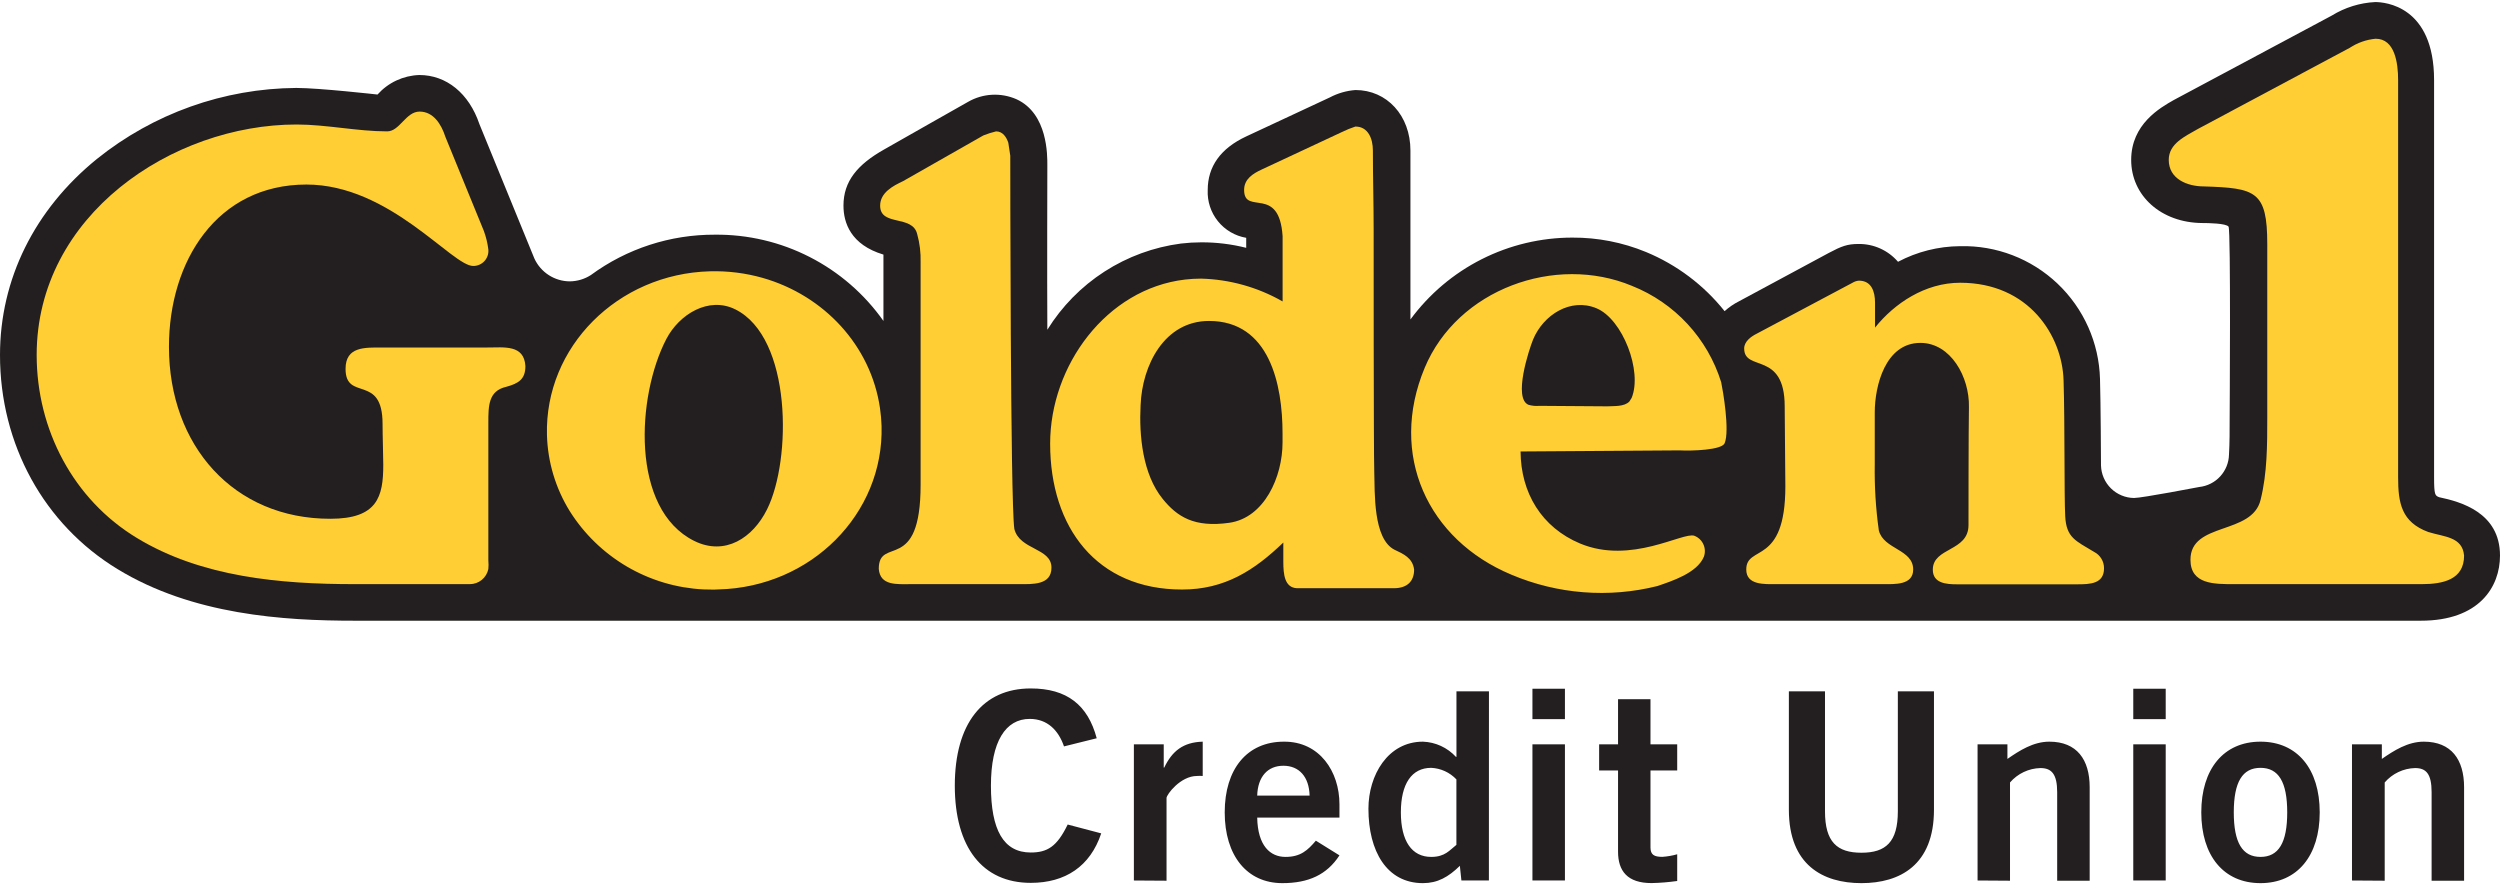 <svg width="1024" height="362" viewBox="0 0 1024 362" fill="none" xmlns="http://www.w3.org/2000/svg">
<g clip-path="url(#clip0_806_427)">
<path d="M435.814 305.724C433.562 299.171 429.058 294.464 421.761 294.464C411.897 294.464 405.884 303.697 405.884 321.826C405.884 339.955 411.041 349.188 422.189 349.188C428.945 349.188 432.931 346.824 437.323 337.726L451.06 341.351C446.556 354.864 436.354 361.62 422.189 361.62C402.461 361.62 391.088 347.117 391.088 321.804C391.088 296.491 402.461 281.988 422.189 281.988C437.007 281.988 445.587 288.744 449.213 302.391L435.814 305.724ZM464.437 360.651V304.868H476.666V314.417H476.868C480.089 307.661 484.593 304.013 492.632 303.787V317.84C491.846 317.776 491.055 317.776 490.268 317.84C483.512 317.84 477.814 325.474 477.814 326.848V360.741L464.437 360.651ZM514.95 334.888C515.175 346.486 520.31 350.99 526.548 350.99C532.786 350.99 535.669 348.22 538.979 344.347L548.641 350.359C543.483 358.287 535.984 361.732 525.242 361.732C510.761 361.732 501.641 350.472 501.641 332.749C501.641 315.025 510.761 303.787 525.895 303.787C540.488 303.675 548.641 316.016 548.641 329.438V334.888H514.95ZM536.412 325.88C536.209 318.155 532.111 313.651 525.67 313.651C519.229 313.651 515.175 318.155 514.95 325.88H536.412ZM609.851 360.651H598.591L597.96 354.638C593.231 359.255 588.839 361.732 582.826 361.732C568.008 361.732 560.509 348.648 560.509 331.262C560.509 317.525 568.458 303.787 582.826 303.787C585.378 303.878 587.886 304.474 590.205 305.541C592.525 306.608 594.609 308.125 596.339 310.003H596.564V283.181H609.873L609.851 360.651ZM596.541 319.236C593.843 316.388 590.147 314.693 586.227 314.507C578.3 314.507 573.796 320.948 573.796 332.749C573.796 344.549 578.3 350.99 586.227 350.99C591.925 350.99 593.749 348.22 596.541 346.058V319.236ZM627.687 294.554V282.1H640.997V294.554H627.687ZM640.997 360.651H627.687V304.868H640.997V360.651ZM662.751 304.868V286.402H676.038V304.868H686.983V315.588H676.038V347.117C676.038 350.112 677.547 350.968 680.88 350.968C682.946 350.831 684.992 350.477 686.983 349.909V360.854C683.498 361.351 679.986 361.637 676.466 361.71C666.602 361.71 662.751 356.778 662.751 348.828V315.588H655.004V304.868H662.751ZM777.357 283.181H792.153V331.69C792.153 354.323 778.213 361.732 762.449 361.732C746.684 361.732 732.722 354.323 732.722 331.69V283.181H747.518V332.343C747.518 344.887 752.472 349.278 762.449 349.278C772.425 349.278 777.357 344.887 777.357 332.343V283.181ZM810.012 360.651V304.868H822.24V310.859C827.172 307.436 832.847 303.787 839.401 303.787C850.661 303.787 855.931 311.084 855.931 322.457V360.741H842.621V324.484C842.621 316.962 840.256 314.597 835.752 314.597C833.38 314.658 831.047 315.215 828.902 316.231C826.757 317.247 824.849 318.7 823.299 320.497V360.741L810.012 360.651ZM873.789 294.554V282.1H887.076V294.554H873.789ZM887.076 360.651H873.789V304.868H887.076V360.651ZM925.901 303.787C941.035 303.787 950.156 315.048 950.156 332.749C950.156 350.45 941.035 361.732 925.901 361.732C910.768 361.732 901.647 350.472 901.647 332.749C901.647 315.025 910.768 303.787 925.901 303.787ZM925.901 314.507C918.492 314.507 914.956 320.317 914.956 332.749C914.956 345.18 918.492 350.99 925.901 350.99C933.311 350.99 936.846 345.202 936.846 332.749C936.846 320.295 933.311 314.507 925.901 314.507ZM963.375 360.651V304.868H975.604V310.859C980.536 307.436 986.233 303.787 992.787 303.787C1004.05 303.787 1009.29 311.084 1009.29 322.457V360.741H995.985V324.484C995.985 316.962 993.733 314.597 989.229 314.597C986.856 314.656 984.521 315.211 982.376 316.227C980.231 317.243 978.323 318.698 976.775 320.497V360.741L963.375 360.651ZM999.092 203.662C997.403 203.009 996.998 202.761 996.998 195.51V32.8C996.998 2.375 976.797 0.844 972.879 0.844C966.576 1.162 960.457 3.068 955.088 6.384L890.454 40.93C884.757 44.15 872.933 50.861 872.933 65.5C872.933 80.138 885.162 91.24 902.052 91.353C904.484 91.353 911.849 91.466 912.817 92.839C913.785 94.213 913.267 171.098 913.267 171.098C913.267 176.525 913.267 181.434 912.997 186.209C912.918 189.521 911.64 192.691 909.399 195.131C907.158 197.571 904.107 199.114 900.814 199.473C900.814 199.473 877.347 203.977 874.082 203.977C870.551 203.932 867.174 202.525 864.656 200.049C862.138 197.573 860.674 194.22 860.57 190.69C860.57 190.69 860.457 164.769 860.164 155.243C859.769 140.431 853.511 126.381 842.765 116.18C832.019 105.978 817.663 100.459 802.85 100.834C793.984 100.893 785.263 103.087 777.425 107.23C775.418 104.898 772.924 103.036 770.118 101.775C767.312 100.514 764.263 99.885 761.188 99.933C756.683 99.933 754.251 100.857 749.117 103.582C743.982 106.307 712.273 123.422 712.273 123.422C710.144 124.499 708.167 125.854 706.396 127.453C697.878 116.763 686.78 108.417 674.146 103.199C664.61 99.276 654.393 97.279 644.082 97.321C631.165 97.316 618.428 100.348 606.899 106.173C595.371 111.998 585.373 120.453 577.714 130.854V61.649C577.714 47.303 568.053 36.876 555.194 36.876C551.533 37.152 547.968 38.18 544.722 39.894L510.446 55.883C499.952 60.793 494.682 68.18 494.682 77.841C494.473 82.464 495.96 87.004 498.863 90.608C501.765 94.211 505.885 96.631 510.446 97.411V101.51C504.431 99.994 498.25 99.237 492.047 99.258C489.27 99.264 486.495 99.429 483.737 99.753C472.565 101.213 461.857 105.139 452.388 111.246C442.92 117.353 434.928 125.489 428.99 135.065C428.855 112.387 428.99 71.58 428.99 67.684C428.99 63.788 429.238 46.56 416.379 40.66C413.205 39.258 409.745 38.627 406.281 38.819C402.817 39.01 399.447 40.019 396.448 41.763C392.575 43.903 372.982 55.095 362.105 61.243C351.227 67.391 345.485 74.237 345.485 84.214C345.485 91.218 348.435 100.249 361.857 104.28V131.462C354.063 120.417 343.703 111.431 331.667 105.276C319.632 99.121 306.282 95.981 292.764 96.127C274.517 96.057 256.73 101.852 242.026 112.657C239.446 114.319 236.448 115.217 233.378 115.247C230.328 115.229 227.347 114.342 224.782 112.691C222.218 111.04 220.177 108.693 218.898 105.924L196.377 50.861C192.121 38.25 182.865 30.728 171.763 30.728C168.513 30.828 165.318 31.589 162.372 32.963C159.425 34.338 156.79 36.297 154.625 38.723C154.625 38.723 130.686 36.02 121.362 36.02C91.634 36.236 62.85 46.489 39.681 65.117C14.098 85.881 0 114.414 0 145.424C0 182.02 18.016 214.787 48.126 233.096C78.866 251.878 116.205 254.243 145.279 254.243H991.571C1015.49 254.243 1024 240.415 1024 227.556C1024 209.878 1007.76 205.486 999.092 203.662Z" fill="#231F20"/>
<path d="M199.485 142.339H156.696C149.4 142.339 141.54 141.888 141.54 151.099C141.54 164.612 156.696 152.901 156.696 173.62C156.696 178.642 156.989 186.231 156.989 190.42C156.989 203.549 154.535 212.49 135.325 212.49C95.734 212.535 69.205 182.56 69.205 142.046C69.205 106.869 88.955 75.589 125.506 75.589C159.669 75.589 185.14 108.941 193.81 108.941C194.676 108.951 195.534 108.779 196.329 108.436C197.124 108.093 197.838 107.586 198.424 106.949C199.01 106.312 199.456 105.558 199.732 104.737C200.008 103.917 200.108 103.047 200.026 102.185C199.706 99.585 199.086 97.031 198.179 94.573L182.415 56.018C180.816 50.996 177.55 45.704 171.875 45.704C166.2 45.704 163.745 53.811 158.588 53.811C146.405 53.811 133.658 50.996 121.475 50.996C70.556 50.996 15.021 88.155 15.021 145.402C15.021 176.119 30.177 204.63 55.918 220.259C82.469 236.451 114.966 239.266 145.301 239.266H192.459C194.241 239.265 195.968 238.648 197.347 237.52C198.726 236.391 199.672 234.82 200.026 233.073C200.138 231.897 200.138 230.714 200.026 229.538V173.237C200.026 166.256 200.026 160.107 207.345 158.441C212.502 157.045 215.204 155.266 215.204 149.951C214.664 141.055 206.534 142.339 199.485 142.339ZM415.478 216.679C413.811 206.071 413.811 63.788 413.811 63.788L413.001 58.451C412.235 56.199 410.748 53.811 408.001 53.811C406.222 54.24 404.475 54.797 402.776 55.478L369.897 74.192C365.753 76.129 360.506 78.922 360.506 84.236C360.506 92.884 373.77 87.817 375.684 95.902C376.718 99.632 377.189 103.496 377.081 107.365V198.55C377.081 235.415 359.943 219.313 359.943 233.006C360.506 240.01 367.397 239.266 373.207 239.266H417.392C422.932 239.266 430.679 239.717 430.679 232.51C430.679 224.358 417.685 225.349 415.478 216.679Z" fill="#FFCE34"/>
<path d="M361.091 174.499C361.012 172.034 360.794 169.575 360.438 167.134C356.722 141.619 337.558 121.013 312.402 113.829C305.382 111.837 298.1 110.925 290.805 111.126C252.971 112.14 223.087 142.159 224.033 178.169C224.333 189.172 227.533 199.901 233.311 209.27C239.199 218.663 247.271 226.494 256.839 232.093C266.407 237.693 277.187 240.896 288.261 241.429C290.242 241.429 292.224 241.587 294.251 241.429C332.153 240.528 362.06 210.509 361.091 174.499ZM314.204 208.594C308.394 220.35 296.976 227.804 284.365 221.566C258.128 208.549 260.786 162.202 272.924 138.871C278.217 128.715 290.265 121.305 301.165 126.71C324.428 138.218 324.293 188.326 314.204 208.594ZM571.184 225.169C562.333 220.665 563.166 201.545 562.896 193.168C562.626 184.79 562.648 94.236 562.648 94.236C562.648 82.233 562.333 73.63 562.333 61.604C562.333 56.875 560.419 51.83 555.172 51.83C553.282 52.45 551.438 53.203 549.654 54.082L516.774 69.441C513.194 71.108 509.591 73.337 509.591 77.796C509.591 88.426 523.958 75.544 525.355 96.736V123.467C515.165 117.641 503.691 114.43 491.957 114.121C489.76 114.123 487.564 114.251 485.381 114.504C453.132 118.31 430.139 149.771 430.139 181.728C430.139 216.071 449.191 241.474 484.188 241.474C501.618 241.474 513.757 233.659 525.648 222.219V230.056C525.648 235.348 526.188 240.641 531.165 240.934H570.936C576.161 240.934 579.223 238.321 579.223 233.299C578.638 228.525 574.787 226.858 571.184 225.169ZM525.332 181.187C525.332 195.442 517.833 212.107 503.51 214.134C489.187 216.161 482.161 211.702 476.193 204.293C468.063 194.226 466.532 178.552 467.185 166.008C467.815 149.478 477.004 131.462 495.223 131.462C519.995 131.462 525.332 157.451 525.332 177.561V181.187ZM704.999 156.55C702.233 147.668 697.517 139.517 691.198 132.691C684.878 125.865 677.114 120.536 668.471 117.094C637.101 104.01 596.992 118.445 583.547 150.672C568.706 186.254 584.718 221.071 619.129 235.416C638.002 243.387 658.953 245.015 678.831 240.055C684.799 238.006 695.113 234.74 697.906 228.052C698.508 226.393 698.438 224.564 697.71 222.957C696.982 221.349 695.654 220.09 694.01 219.449C689.303 217.805 668.111 231.34 647.212 222.625C631.448 216.026 622.935 201.906 622.823 184.925L687.952 184.475C692.929 184.745 705.225 184.362 706.418 181.547C708.558 176.368 705.698 159.86 704.999 156.55ZM668.314 162.991C668.201 163.238 667.526 164.162 667.413 164.432C665.296 166.684 660.95 166.256 658.405 166.436L630.57 166.234C629.055 166.376 627.527 166.231 626.066 165.806C619.715 163.148 626.246 143.285 627.957 139.051C632.146 129.007 643.249 121.823 653.946 126.282C664.643 130.741 672.818 152.068 668.314 162.991ZM915.227 239.267C907.029 239.267 897.211 239.425 897.211 229.268C897.211 213.661 922.524 219.269 925.947 204.676C928.672 193.844 928.672 181.975 928.672 171.143V99.934C928.672 78.224 923.897 77.031 902.683 76.355C895.927 76.355 888.315 73.315 888.315 65.5C888.315 58.744 895.071 55.839 900.296 52.799L962.43 19.604C965.613 17.505 969.263 16.221 973.059 15.865C980.896 15.865 982.27 25.707 982.27 32.823V195.533C982.27 206.05 983.644 213.842 994.589 217.895C1001.07 219.945 1008.62 219.764 1009.29 227.579C1009.29 237.398 1000.76 239.267 991.841 239.267H915.227ZM802.873 115.811C831.181 115.811 844.671 137.678 845.234 155.694C845.797 173.71 845.459 202.604 845.909 211.432C846.36 220.26 850.188 221.498 857.687 226.025C858.938 226.653 859.987 227.619 860.715 228.813C861.444 230.007 861.823 231.382 861.809 232.781C861.809 239.199 856.021 239.335 850.774 239.335H801.589C797.198 239.335 791.68 238.929 791.68 233.344C791.68 224.133 806.296 225.98 806.296 215.08C806.296 212.558 806.296 175.985 806.476 166.706C806.724 154.41 799.022 140.448 786.591 140.448C772.245 140.448 767.899 158.059 767.899 168.936V190.218C767.753 199.255 768.31 208.291 769.565 217.242C771.48 225.079 783.641 224.899 783.641 233.277C783.641 239.717 776.186 239.267 771.209 239.267H727.407C722.723 239.267 715.269 239.717 715.269 233.277C715.269 222.962 731.281 231.948 731.281 199.248C731.281 190.601 731.011 175.129 731.011 166.481C731.011 143.556 714.413 152.496 714.413 142.722C714.413 139.907 717.206 137.858 719.413 136.754L758.801 115.811C759.586 115.328 760.472 115.035 761.39 114.955C766.593 114.955 768.011 119.459 768.011 123.963V134.187C775.984 124.233 788.527 115.811 802.873 115.811Z" fill="#FFCE34"/>
</g>
<defs>
<clipPath id="clip0_806_427">
<rect width="1024" height="360.888" fill="white" transform="translate(0 0.844)"/>
</clipPath>
</defs>
</svg>

